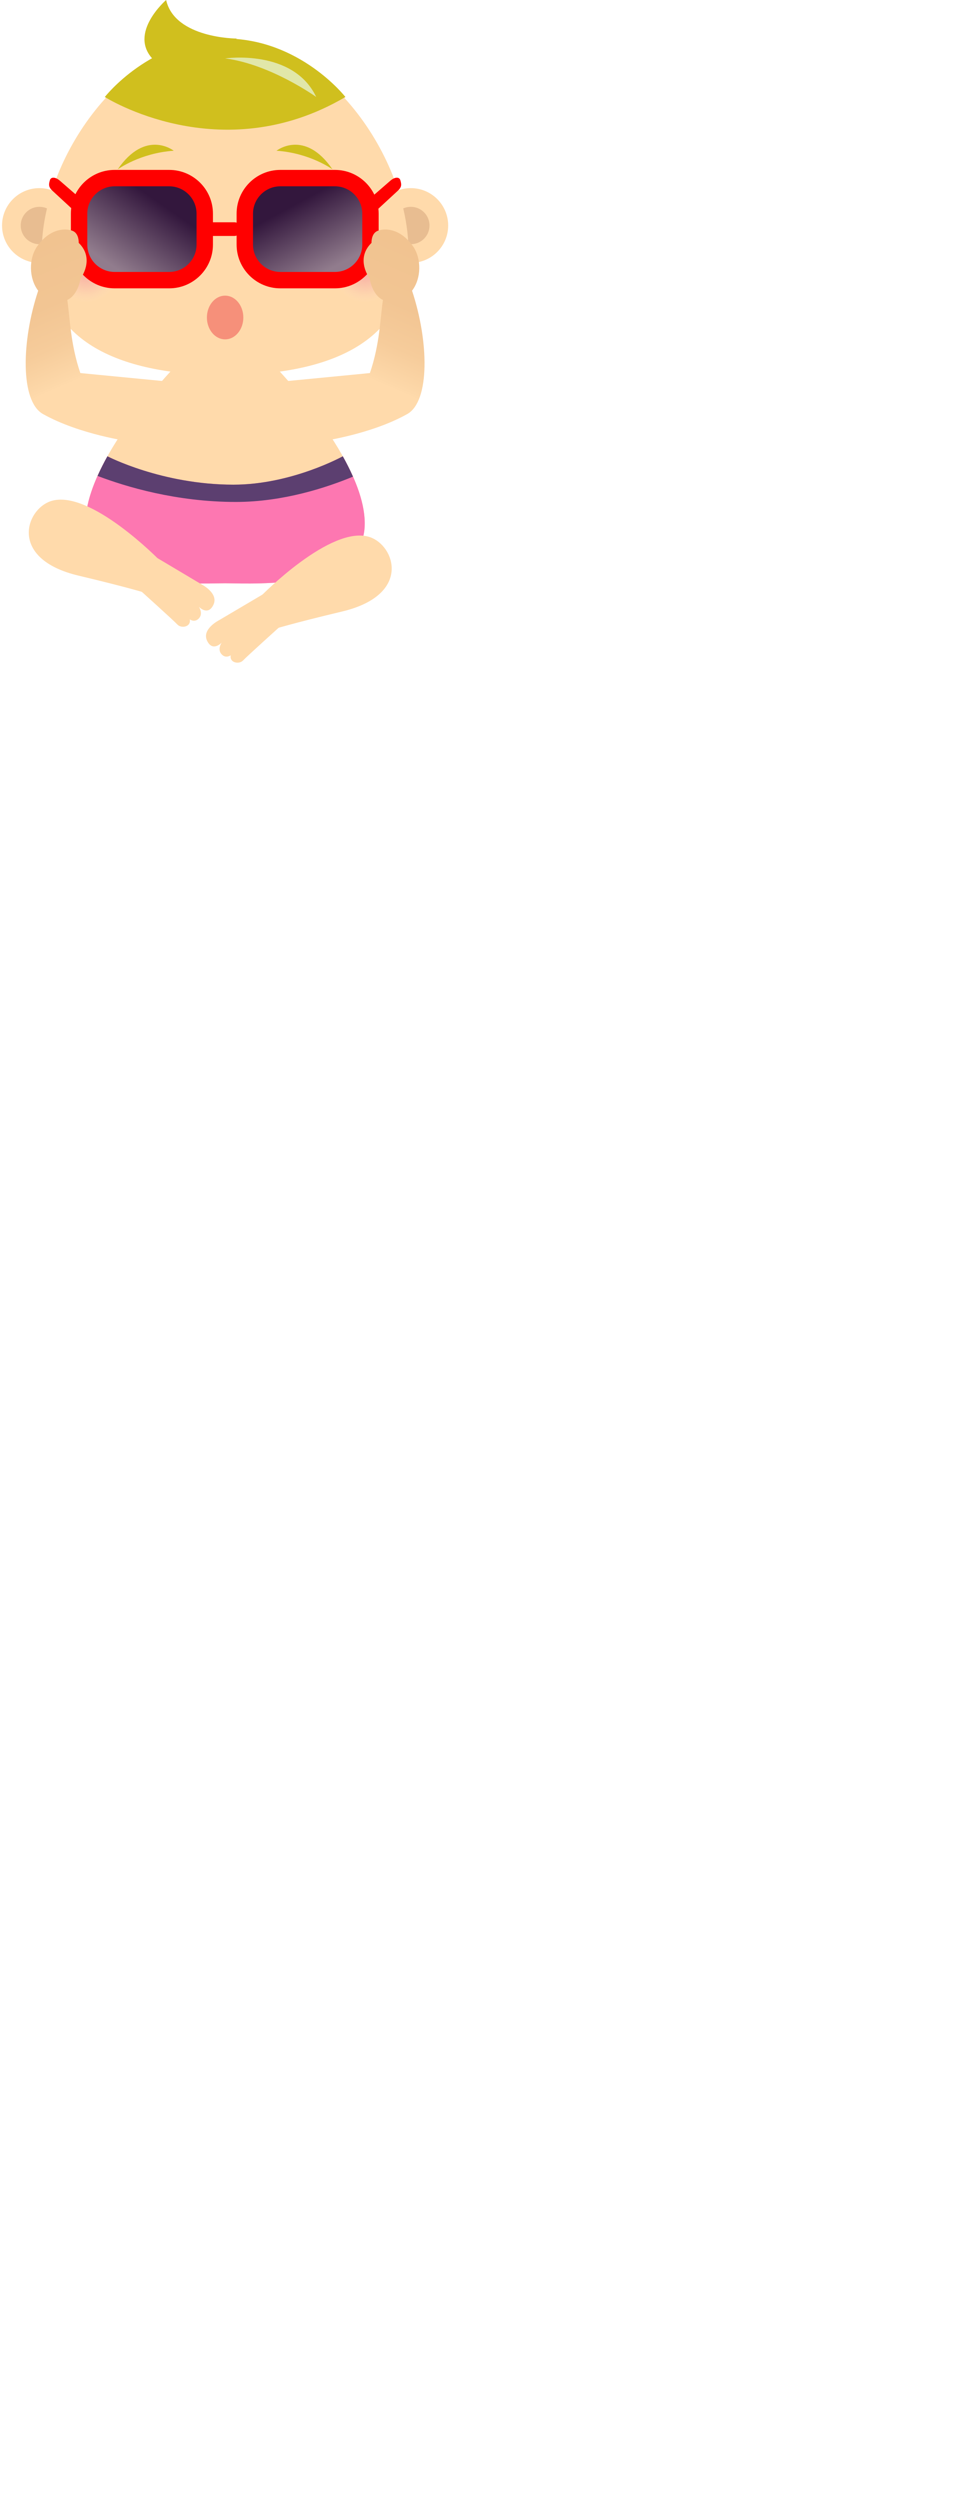 <svg
   width="200px"
   height="136.04mm"
   version="1.1"
   viewBoxx="0 0 92.929 136.04"
   id="svg7231"
   sodipodi:docname="vip-baby-1.svg"
   inkscape:version="1.1.1 (3bf5ae0d25, 2021-09-20)"
   xmlns:inkscape="http://www.inkscape.org/namespaces/inkscape"
   xmlns:sodipodi="http://sodipodi.sourceforge.net/DTD/sodipodi-0.dtd"
   xmlns:xlink="http://www.w3.org/1999/xlink"
   xmlns="http://www.w3.org/2000/svg"
   xmlns:svg="http://www.w3.org/2000/svg">
  <sodipodi:namedview
     id="namedview7233"
     pagecolor="#ffffff"
     bordercolor="#666666"
     borderopacity="1.0"
     inkscape:pageshadow="2"
     inkscape:pageopacity="0.0"
     inkscape:pagecheckerboard="0"
     inkscape:document-units="mm"
     showgrid="false"
     inkscape:zoom="1.6940025"
     inkscape:cx="175.61958"
     inkscape:cy="257.37861"
     inkscape:window-width="1920"
     inkscape:window-height="1043"
     inkscape:window-x="0"
     inkscape:window-y="0"
     inkscape:window-maximized="1"
     inkscape:current-layer="g7229" />
  <defs
     id="defs7147">
    <linearGradient
       inkscape:collect="always"
       id="linearGradient33181">
      <stop
         style="stop-color:#917c8d;stop-opacity:1"
         offset="0"
         id="stop33177" />
      <stop
         style="stop-color:#33173d;stop-opacity:1"
         offset="1"
         id="stop33179" />
    </linearGradient>
    <linearGradient
       id="SVGID_4_"
       x1="390.92"
       x2="434.83"
       y1="255.8"
       y2="357.06"
       gradientTransform="matrix(-.265 0 0 .265 189.6 -65.268)"
       gradientUnits="userSpaceOnUse">
      <stop
         stop-color="#F1C390"
         offset="0"
         id="stop7095" />
      <stop
         stop-color="#F2C593"
         offset=".438"
         id="stop7097" />
      <stop
         stop-color="#F6CC9B"
         offset=".726"
         id="stop7099" />
      <stop
         stop-color="#FDD8A9"
         offset=".97"
         id="stop7101" />
      <stop
         stop-color="#FFDAAB"
         offset="1"
         id="stop7103" />
    </linearGradient>
    <linearGradient
       id="SVGID_3_"
       x1="155.77"
       x2="199.68"
       y1="255.8"
       y2="357.06"
       gradientTransform="matrix(.265 0 0 .265 -33.56 -65.268)"
       gradientUnits="userSpaceOnUse">
      <stop
         stop-color="#F1C390"
         offset="0"
         id="stop7106" />
      <stop
         stop-color="#F2C593"
         offset=".438"
         id="stop7108" />
      <stop
         stop-color="#F6CC9B"
         offset=".726"
         id="stop7110" />
      <stop
         stop-color="#FDD8A9"
         offset=".97"
         id="stop7112" />
      <stop
         stop-color="#FFDAAB"
         offset="1"
         id="stop7114" />
    </linearGradient>
    <radialGradient
       id="SVGID_2_"
       cx="196.06"
       cy="276.7"
       r="25.138"
       gradientTransform="matrix(.265 0 0 .265 -33.56 -65.268)"
       gradientUnits="userSpaceOnUse">
      <stop
         stop-color="#F5A2A3"
         stop-opacity=".8"
         offset="0"
         id="stop7117" />
      <stop
         stop-color="#F6A4A4"
         stop-opacity=".562"
         offset=".297"
         id="stop7119" />
      <stop
         stop-color="#F6ABA9"
         stop-opacity=".406"
         offset=".492"
         id="stop7121" />
      <stop
         stop-color="#F7B6B1"
         stop-opacity=".273"
         offset=".658"
         id="stop7123" />
      <stop
         stop-color="#F8C7BD"
         stop-opacity=".153"
         offset=".808"
         id="stop7125" />
      <stop
         stop-color="#FADBCC"
         stop-opacity=".043"
         offset=".946"
         id="stop7127" />
      <stop
         stop-color="#FBE5D4"
         stop-opacity="0"
         offset="1"
         id="stop7129" />
    </radialGradient>
    <radialGradient
       id="SVGID_1_"
       cx="412.23"
       cy="276.7"
       r="25.14"
       gradientTransform="matrix(.265 0 0 .265 -33.56 -65.268)"
       gradientUnits="userSpaceOnUse">
      <stop
         stop-color="#F5A2A3"
         stop-opacity=".8"
         offset="0"
         id="stop7132" />
      <stop
         stop-color="#F6A4A4"
         stop-opacity=".562"
         offset=".297"
         id="stop7134" />
      <stop
         stop-color="#F6ABA9"
         stop-opacity=".406"
         offset=".492"
         id="stop7136" />
      <stop
         stop-color="#F7B6B1"
         stop-opacity=".273"
         offset=".658"
         id="stop7138" />
      <stop
         stop-color="#F8C7BD"
         stop-opacity=".153"
         offset=".808"
         id="stop7140" />
      <stop
         stop-color="#FADBCC"
         stop-opacity=".043"
         offset=".946"
         id="stop7142" />
      <stop
         stop-color="#FBE5D4"
         stop-opacity="0"
         offset="1"
         id="stop7144" />
    </radialGradient>
    <linearGradient
       inkscape:collect="always"
       xlink:href="#linearGradient33181"
       id="linearGradient8664"
       gradientUnits="userSpaceOnUse"
       x1="69.846"
       y1="7.052"
       x2="62.694"
       y2="-6.272" />
    <linearGradient
       inkscape:collect="always"
       xlink:href="#linearGradient33181"
       id="linearGradient8958"
       x1="24.965"
       y1="7.942"
       x2="34.174"
       y2="-5.342"
       gradientUnits="userSpaceOnUse" />
  </defs>
  <g
     transform="translate(-.592 47.563)"
     id="g7229">
    <g
       fill="#ffdaab"
       stroke-width=".265"
       id="g7157">
      <path
         d="m57.504 28.155h-21.184s-18.739 19.354-18.125 32.564c0.6 12.911 21.739 11.736 28.716 11.677 6.978 0.059 28.115 1.234 28.717-11.677 0.615-13.21-18.124-32.564-18.124-32.564z"
         id="path7151" />
      <path
         d="m16.391-1.183c0 4.247-3.443 7.689-7.689 7.689-4.246 0-7.691-3.442-7.691-7.689 0-4.248 3.445-7.69 7.691-7.69 4.246 0 7.689 3.443 7.689 7.69z"
         id="path7153" />
      <path
         d="m92.811-1.183c0 4.247-3.443 7.689-7.689 7.689-4.249 0-7.691-3.442-7.691-7.689 0-4.248 3.443-7.69 7.691-7.69 4.246 0 7.689 3.443 7.689 7.69z"
         id="path7155" />
    </g>
    <g
       stroke-width=".265"
       id="g7183">
      <path
         d="m12.547-1.183c0 2.123-1.721 3.844-3.844 3.844-2.123 0-3.847-1.721-3.847-3.844 0-2.123 1.724-3.845 3.847-3.845 2.123 0 3.844 1.721 3.844 3.845z"
         fill="#e8bd91"
         id="path7159" />
      <path
         d="m88.967-1.183c0 2.123-1.721 3.844-3.844 3.844-2.123 0-3.847-1.721-3.847-3.844 0-2.123 1.724-3.845 3.847-3.845 2.123 0 3.844 1.721 3.844 3.845z"
         fill="#e8bd91"
         id="path7161" />
      <path
         d="m84.642 4.104c0 19.113-16.893 25.474-37.73 25.474-20.839 0-37.729-6.361-37.729-25.474 0-19.113 16.891-43.738 37.729-43.738 20.836 0 37.73 24.625 37.73 43.738z"
         fill="#ffdaab"
         id="path7163" />
      <path
         d="m82.161 7.942c0 3.674-2.977 6.651-6.651 6.651-3.676 0-6.653-2.977-6.653-6.651 0-3.674 2.977-6.653 6.653-6.653 3.673 0 6.651 2.978 6.651 6.653z"
         fill="url(#SVGID_1_)"
         id="path7165" />
      <path
         d="m24.965 7.942c0 3.674-2.977 6.651-6.651 6.651-3.673 0-6.651-2.977-6.651-6.651 0-3.674 2.977-6.653 6.651-6.653 3.673 0 6.651 2.978 6.651 6.653z"
         fill="url(#SVGID_2_)"
         id="path7167" />
      <path
         d="m22.159-27.618s23.792 15.141 49.505 0c0 0-9.371-12.015-24.751-12.015-15.38 0-24.753 12.015-24.753 12.015z"
         fill="#805841"
         id="path7169"
         style="fill:#d0bf1e;fill-opacity:1" />
      <path
         d="m49.314-39.634s-12.737 0-14.539-7.93c0 0-7.928 6.848-2.643 12.256-2.65e-4 0 9.735 1.201 17.183-4.327z"
         fill="#805841"
         id="path7171"
         style="fill:#d0bf1e;fill-opacity:1" />
      <path
         d="m65.656-27.618s-9.373-6.727-18.744-7.931c0 2.64e-4 14.004-2.039 18.744 7.931z"
         fill="#9b715c"
         id="path7173"
         style="fill:#e1e7a9;fill-opacity:1" />
      <path
         d="m36.338-16.563s-5.768-4.566-11.536 3.845c0 0 4.567-3.364 11.536-3.845z"
         fill="#805841"
         id="path7175"
         style="fill:#d0bf1e;fill-opacity:1" />
      <path
         d="m57.486-16.563s5.768-4.566 11.533 3.845c0 0-4.565-3.364-11.533-3.845z"
         fill="#805841"
         id="path7177"
         style="fill:#d0bf1e;fill-opacity:1" />
      <path
         d="m22.695 46.28c-2.72 4.862-4.705 9.996-4.499 14.439 0.6 12.911 21.739 11.736 28.716 11.677 6.978 0.059 28.115 1.234 28.717-11.677 0.206-4.443-1.778-9.577-4.501-14.439 0 0-10.519 5.837-22.501 5.837-14.746-2.65e-4 -25.932-5.837-25.932-5.837z"
         fill="#b0dd67"
         id="path7179"
         style="fill:#fd77b1;fill-opacity:1" />
      <path
         d="m49.132 55.67c9.753 0 18.753-2.988 24.093-5.206-0.622-1.403-1.324-2.804-2.097-4.185 0 0-10.519 5.837-22.501 5.837-14.746 0-25.932-5.837-25.932-5.837-0.744 1.332-1.425 2.684-2.031 4.038 5.836 2.229 16.195 5.353 28.468 5.353z"
         fill="#8cc49c"
         id="path7181"
         style="fill:#5c3f70;fill-opacity:1" />
    </g>
    <g
       transform="matrix(.265 0 0 .265 -33.56 -65.268)"
       fill="#ffdaab"
       id="g7193">
      <path
         d="m252.95 501.78s-54.612-55.997-84.686-46.014c-19.625 6.51-32.762 44.869 21.567 57.789 39.318 9.345 54.105 14.041 54.105 14.041z"
         id="path7185" />
      <path
         d="m237.38 524.67s26.306 23.688 29.277 26.875c2.971 3.178 10.721 1.908 9.567-4.05 0 0 3.9 2.904 7.236-0.926 3.336-3.829-0.19-8.879-0.19-8.879s7.028 7.564 11.327-1.522c4.257-8.971-9.137-15.775-9.137-15.775l-34.231-20.381c1e-3 0-23.874-1.004-13.849 24.658z"
         id="path7187" />
      <path
         d="m331.29 529.65s54.611-55.997 84.693-46.015c19.617 6.511 32.762 44.87-21.567 57.786-39.318 9.348-54.114 14.045-54.114 14.045z"
         id="path7189" />
      <path
         d="m346.86 552.53s-26.297 23.691-29.269 26.878c-2.979 3.183-10.722 1.909-9.567-4.049 0 0-3.909 2.904-7.236-0.926-3.345-3.829 0.183-8.879 0.183-8.879s-7.029 7.563-11.327-1.522c-4.249-8.971 9.136-15.775 9.136-15.775l34.505-20.364c-1e-3 0 23.609-1.021 13.575 24.637z"
         id="path7191" />
    </g>
    <ellipse
       cx="46.912"
       cy="17.736"
       rx="3.748"
       ry="4.497"
       fill="#f6907a"
       stroke-width=".265"
       id="ellipse7195" />
    <g
       fill="#424143"
       stroke-width=".265"
       id="g7205"
       style="fill:#ff0000;fill-opacity:1">
      <path
         d="m18.341-3.811c0 1.03-0.751 1.195-1.669 0.365l-5.263-4.862c-0.918-0.83-0.768-1.381-0.562-2.154 0.204-0.773 1.137-0.742 2.07 0.069l3.726 3.234c0.933 0.811 1.698 2.317 1.698 3.348z"
         id="path7197"
         style="fill:#ff0000;fill-opacity:1" />
      <path
         d="m75.486-3.811c0 1.03 0.749 1.195 1.667 0.365l5.265-4.862c0.918-0.83 0.768-1.381 0.562-2.154-0.206-0.773-1.14-0.742-2.072 0.069l-3.724 3.234c-0.933 0.811-1.697 2.317-1.697 3.348z"
         id="path7199"
         style="fill:#ff0000;fill-opacity:1" />
      <path
         d="m24.172 11.738c-4.96 0-8.993-4.035-8.993-8.993v-6.371c0-4.959 4.033-8.993 8.993-8.993h11.242c4.957 0 8.993 4.034 8.993 8.993v6.371c0 4.959-4.036 8.993-8.993 8.993z"
         id="path7201"
         style="fill:#ff0000;fill-opacity:1" />
      <path
         d="m58.27 11.738c-4.957 0-8.993-4.035-8.993-8.993v-6.371c0-4.959 4.036-8.993 8.993-8.993h11.241c4.96 0 8.993 4.034 8.993 8.993v6.371c0 4.959-4.033 8.993-8.993 8.993z"
         id="path7203"
         style="fill:#ff0000;fill-opacity:1" />
    </g>
    <path
       d="m41.035 2.745c0 3.091-2.529 5.62-5.62 5.62h-11.242c-3.091 0-5.62-2.529-5.62-5.62v-6.371c0-3.091 2.529-5.621 5.62-5.621h11.242c3.091 0 5.62 2.53 5.62 5.621z"
       fill="#595a5c"
       stroke-width=".265"
       id="path7207"
       style="fill-opacity:1.0;fill:url(#linearGradient8958)" />
    <path
       d="m75.133 2.745c0 3.091-2.529 5.62-5.621 5.62h-11.241c-3.092 0-5.621-2.529-5.621-5.62v-6.371c0-3.091 2.529-5.621 5.621-5.621h11.241c3.092 0 5.621 2.53 5.621 5.621z"
       fill="#595a5c"
       stroke-width=".265"
       id="path7209"
       style="fill:url(#linearGradient8664);fill-opacity:1" />
    <g
       stroke-width=".265"
       id="g7227">
      <path
         d="m50.215-0.441c0 0.777-0.63 1.405-1.405 1.405h-4.31c-0.775 0-1.405-0.628-1.405-1.405 0-0.775 0.63-1.405 1.405-1.405h4.31c0.775 2.646e-4 1.405 0.63 1.405 1.405z"
         fill="#424143"
         id="path7221"
         style="fill:#ff0000;fill-opacity:1" />
      <path
         d="m9.44 37.594c-4.701-2.635-4.448-14.985-0.99-25.372-1.952-2.539-1.97-6.675-0.162-9.189 2.738-3.809 5.987-3.662 7.292-3.096 1.309 0.565 1.208 2.45 1.208 2.45 3.425 3.325 0.389 7.31 0.389 7.31s-0.481 3.391-2.74 4.43c0.538 3.543 0.626 9.038 2.687 15.034l17.424 1.686-7.307 12.366s-10.236-1.38-17.8-5.62z"
         fill="url(#SVGID_3_)"
         id="path7223" />
      <path
         d="m84.385 37.594c4.699-2.635 4.448-14.985 0.99-25.372 1.952-2.539 1.969-6.675 0.16-9.189-2.738-3.809-5.985-3.662-7.292-3.096-1.308 0.565-1.207 2.45-1.207 2.45-3.425 3.325-0.389 7.31-0.389 7.31s0.483 3.391 2.74 4.43c-0.536 3.543-0.625 9.038-2.685 15.034l-17.424 1.686 7.307 12.366c2.65e-4 0 10.234-1.38 17.8-5.62z"
         fill="url(#SVGID_4_)"
         id="path7225" />
    </g>
  </g>
</svg>
